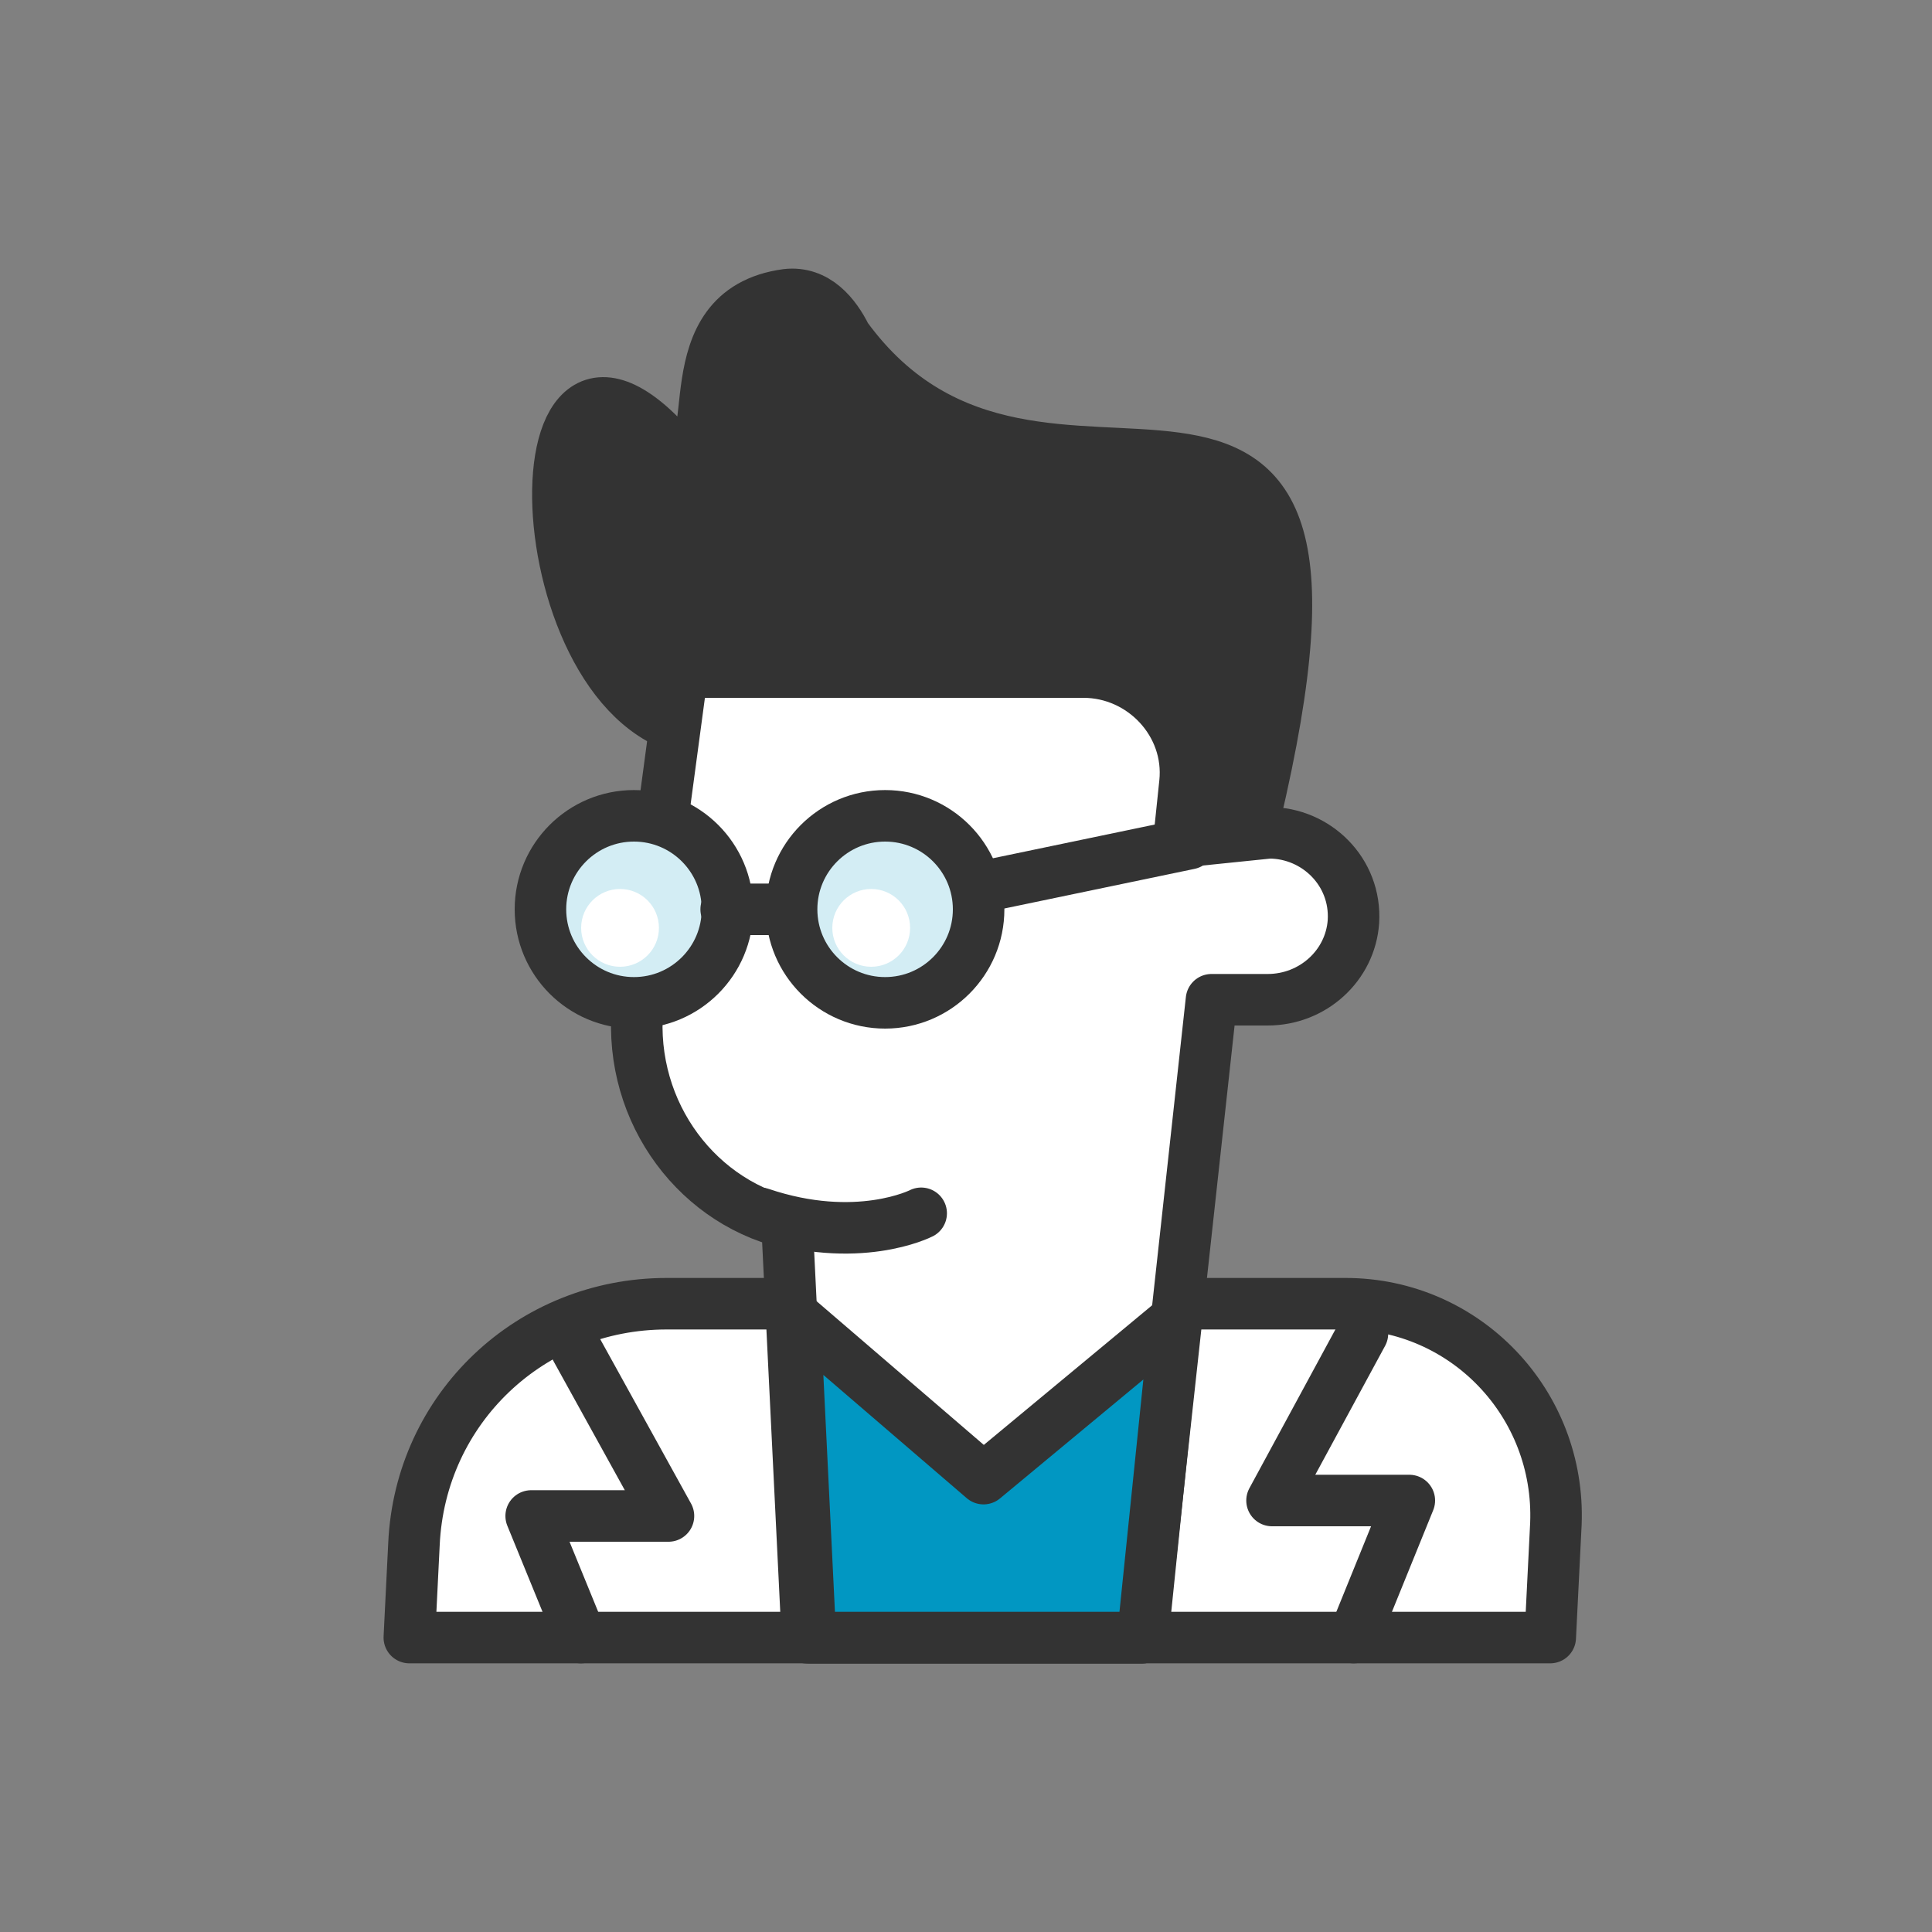 <?xml version="1.0" encoding="utf-8"?>
<!-- Generator: Adobe Illustrator 24.0.2, SVG Export Plug-In . SVG Version: 6.00 Build 0)  -->
<svg version="1.1" id="Camada_1" xmlns="http://www.w3.org/2000/svg" xmlns:xlink="http://www.w3.org/1999/xlink" x="0px" y="0px"
	 viewBox="0 0 75 75" style="enable-background:new 0 0 75 75;" xml:space="preserve">
<rect x="0" y="0" width="75" height="75" fill="#808080" stroke="none"/>
<style type="text/css">
	.st0{fill:#FFFFFF;stroke:#333333;stroke-width:2;stroke-linecap:round;stroke-linejoin:round;}
	
		.st1{fill-rule:evenodd;clip-rule:evenodd;fill:#333333;stroke:#333333;stroke-width:2;stroke-linecap:round;stroke-linejoin:round;}
	.st2{fill:none;stroke:#333333;stroke-width:2;stroke-linecap:round;stroke-linejoin:round;}
	.st3{fill:#D3EDF4;stroke:#333333;stroke-width:2;stroke-linecap:round;stroke-linejoin:round;}
	.st4{fill:#FFFFFF;}
	.st5{fill:#0197C2;stroke:#333333;stroke-width:2;stroke-linecap:round;stroke-linejoin:round;}
</style>
<g>
	<path class="st0" d="M60.18,63.57l0.22-4.42c0.18-4.66-3.51-8.54-8.17-8.54H25.88c-5.27,0-9.57,4.06-9.81,9.33l-0.18,3.63H60.18z"
		/>
	<path id="XMLID_1_" class="st1" d="M48.71,31.72c5.39-22.77-8.24-8.17-15.87-18.65c-0.42-0.85-1.15-1.76-2.3-1.63
		c-4.54,0.61-2.3,6.36-4.12,6.36c-6.72-8.24-6.18,9.69,0.67,10.6c1.7,0.42,17.8,3.94,17.8,3.94l-6.24-2.54l5.81,1.03l-4.9-1.27
		l5.81-0.3l-6.9-2.91l6.6,0.61c0.3,1.45,1.27,4.42,2.54,5.33L48.71,31.72z"/>
	<path class="st0" d="M30.55,47.47l0.79,16.11h12.98l2.71-24.77h2.18c1.76,0,3.21-1.33,3.33-3.03c0.12-1.94-1.45-3.45-3.27-3.45
		l-3.51,0.36l0.24-2.3c0.24-2.3-1.64-4.3-3.94-4.3H26.49l-1.7,12.66C24.25,42.86,26.85,46.56,30.55,47.47z"/>
	<polyline class="st2" points="22.37,52.37 25.95,58.85 20.62,58.85 22.55,63.57 	"/>
	<polyline class="st2" points="52.89,51.77 49.38,58.25 54.71,58.25 52.55,63.57 	"/>
	<path class="st0" d="M35.76,47.1c0,0-2.48,1.27-6.24,0"/>
	<circle class="st3" cx="24.61" cy="35.3" r="3.63"/>
	<circle class="st3" cx="34.36" cy="35.3" r="3.63"/>
	<line class="st2" x1="28.19" y1="35.3" x2="30.06" y2="35.3"/>
	<line class="st2" x1="38.3" y1="34.39" x2="46.17" y2="32.75"/>
	<circle class="st4" cx="24.07" cy="36.02" r="1.51"/>
	<circle class="st4" cx="33.82" cy="36.02" r="1.51"/>
	<polygon class="st5" points="44.36,63.57 45.63,51.22 38.18,57.4 30.85,51.1 31.46,63.57 	"/>
</g>
</svg>
